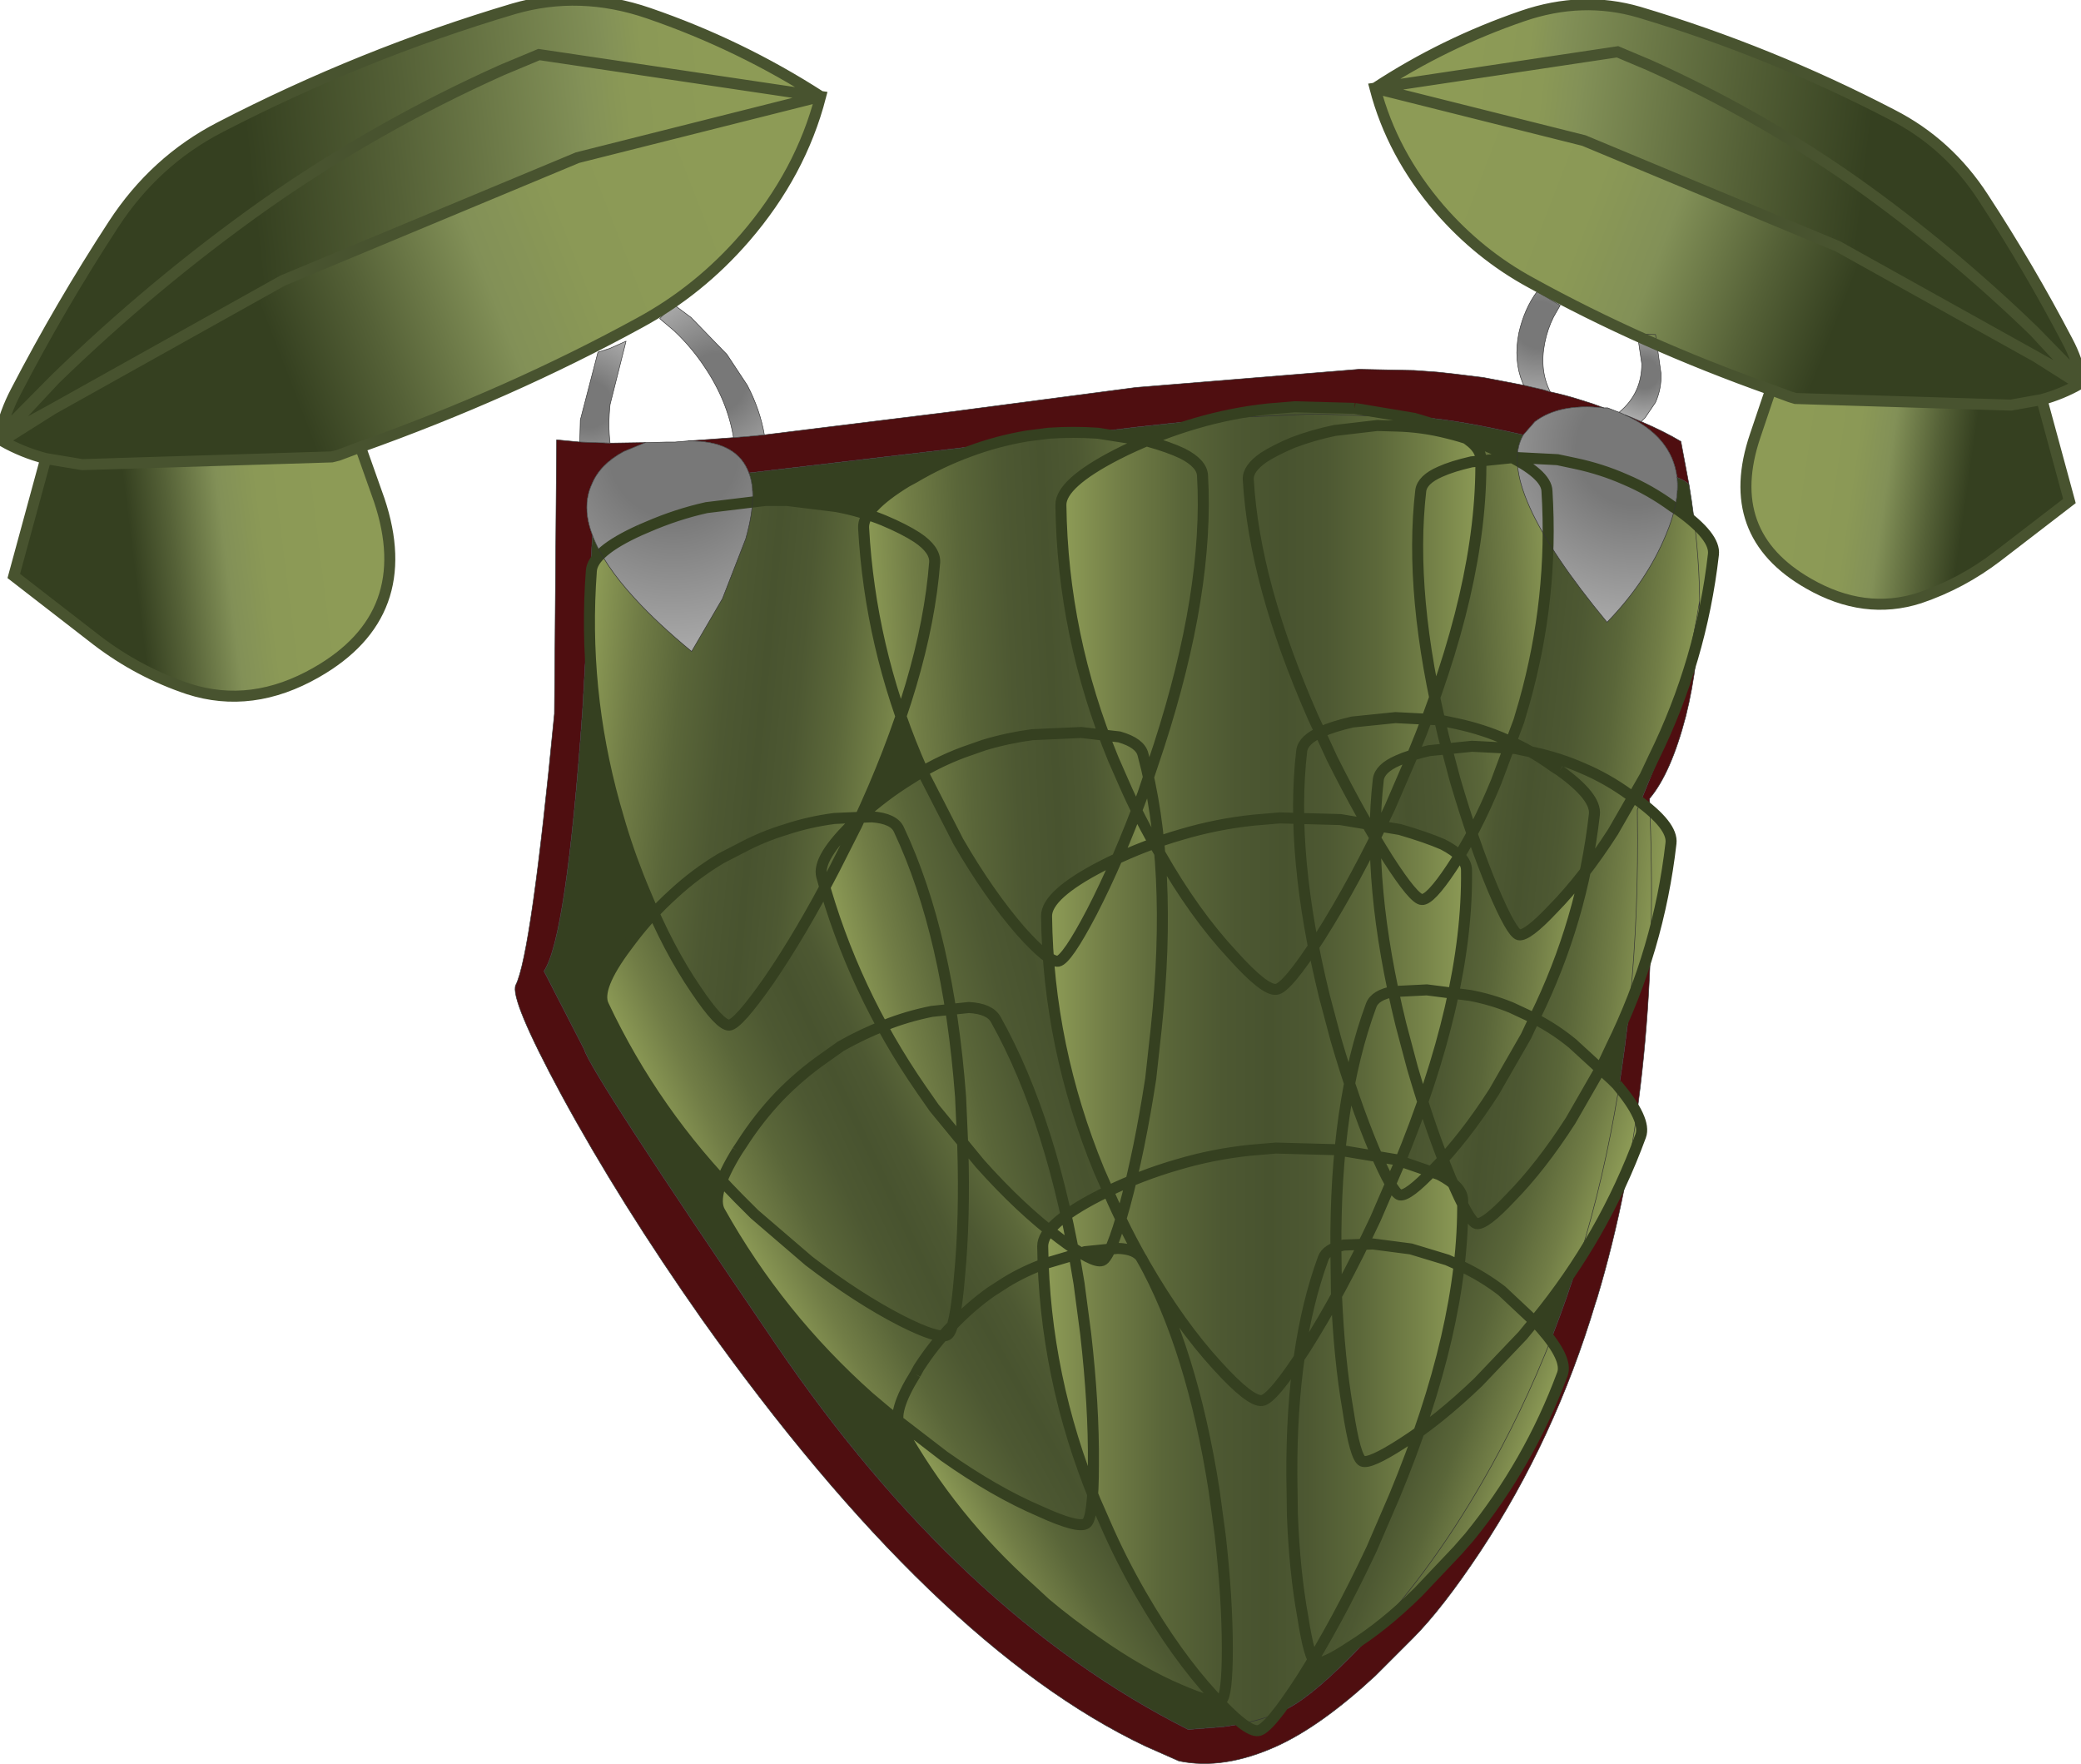 <svg xmlns="http://www.w3.org/2000/svg" viewBox="0 0 188.8 160.0" width="188.8" height="160"><defs><radialGradient gradientUnits="userSpaceOnUse" r="819.2" cx="0" cy="0" spreadMethod="pad" gradientTransform="matrix(.008 0 0 .008 139.65 29.5)" id="a"><stop offset=".322" stop-color="#787878"/><stop offset="1" stop-color="#aaa"/></radialGradient><radialGradient gradientUnits="userSpaceOnUse" r="819.2" cx="0" cy="0" spreadMethod="pad" gradientTransform="matrix(.005 0 0 .005 149.2 33.9)" id="b"><stop offset=".322" stop-color="#787878"/><stop offset="1" stop-color="#aaa"/></radialGradient><radialGradient gradientUnits="userSpaceOnUse" r="819.2" cx="0" cy="0" spreadMethod="pad" gradientTransform="matrix(.008 0 0 .008 53.4 36.7)" id="c"><stop offset=".322" stop-color="#787878"/><stop offset="1" stop-color="#aaa"/></radialGradient><radialGradient gradientUnits="userSpaceOnUse" r="819.2" cx="0" cy="0" spreadMethod="pad" gradientTransform="matrix(.01 0 0 .01 65 34.7)" id="d"><stop offset=".322" stop-color="#787878"/><stop offset="1" stop-color="#aaa"/></radialGradient><linearGradient gradientUnits="userSpaceOnUse" x1="-819.2" x2="819.2" gradientTransform="matrix(-.036 .014 -.014 -.036 39.25 28.8)" id="e"><stop offset=".024" stop-color="#8D9B56"/><stop offset=".271" stop-color="#8B9956"/><stop offset=".396" stop-color="#839157"/><stop offset=".408" stop-color="#829057"/><stop offset=".584" stop-color="#556137"/><stop offset=".725" stop-color="#354020"/></linearGradient><linearGradient gradientUnits="userSpaceOnUse" x1="-819.2" x2="819.2" gradientTransform="matrix(-.037 .004 -.004 -.037 37.05 20.9)" id="f"><stop offset=".024" stop-color="#8D9B56"/><stop offset=".153" stop-color="#8B9956"/><stop offset=".22" stop-color="#839157"/><stop offset=".224" stop-color="#829057"/><stop offset=".506" stop-color="#556137"/><stop offset=".725" stop-color="#354020"/></linearGradient><linearGradient gradientUnits="userSpaceOnUse" x1="-819.2" x2="819.2" gradientTransform="matrix(-.037 .004 -.004 -.037 36.7 17.95)" id="g"><stop offset=".024" stop-color="#8D9B56"/><stop offset=".125" stop-color="#8B9956"/><stop offset=".176" stop-color="#839157"/><stop offset=".18" stop-color="#829057"/><stop offset=".486" stop-color="#556137"/><stop offset=".725" stop-color="#354020"/></linearGradient><linearGradient gradientUnits="userSpaceOnUse" x1="-819.2" x2="819.2" gradientTransform="matrix(-.016 .002 -.002 -.016 17.95 49.8)" id="h"><stop offset=".024" stop-color="#8D9B56"/><stop offset=".271" stop-color="#8B9956"/><stop offset=".396" stop-color="#839157"/><stop offset=".408" stop-color="#829057"/><stop offset=".584" stop-color="#556137"/><stop offset=".725" stop-color="#354020"/></linearGradient><linearGradient gradientUnits="userSpaceOnUse" x1="-819.2" x2="819.2" gradientTransform="matrix(.031 .012 .012 -.031 155.05 25.2)" id="i"><stop offset=".024" stop-color="#8D9B56"/><stop offset=".271" stop-color="#8B9956"/><stop offset=".396" stop-color="#839157"/><stop offset=".408" stop-color="#829057"/><stop offset=".584" stop-color="#556137"/><stop offset=".725" stop-color="#354020"/></linearGradient><linearGradient gradientUnits="userSpaceOnUse" x1="-819.2" x2="819.2" gradientTransform="matrix(.032 .004 .004 -.032 156.95 18.45)" id="j"><stop offset=".024" stop-color="#8D9B56"/><stop offset=".153" stop-color="#8B9956"/><stop offset=".22" stop-color="#839157"/><stop offset=".224" stop-color="#829057"/><stop offset=".506" stop-color="#556137"/><stop offset=".725" stop-color="#354020"/></linearGradient><linearGradient gradientUnits="userSpaceOnUse" x1="-819.2" x2="819.2" gradientTransform="matrix(.032 .004 .004 -.032 157.25 15.9)" id="k"><stop offset=".024" stop-color="#8D9B56"/><stop offset=".125" stop-color="#8B9956"/><stop offset=".176" stop-color="#839157"/><stop offset=".18" stop-color="#829057"/><stop offset=".486" stop-color="#556137"/><stop offset=".725" stop-color="#354020"/></linearGradient><linearGradient gradientUnits="userSpaceOnUse" x1="-819.2" x2="819.2" gradientTransform="matrix(.014 .002 .002 -.014 173.4 43.3)" id="l"><stop offset=".024" stop-color="#8D9B56"/><stop offset=".271" stop-color="#8B9956"/><stop offset=".396" stop-color="#839157"/><stop offset=".408" stop-color="#829057"/><stop offset=".584" stop-color="#556137"/><stop offset=".725" stop-color="#354020"/></linearGradient><linearGradient gradientUnits="userSpaceOnUse" x1="-819.2" x2="819.2" gradientTransform="matrix(.013 -.009 -.009 -.016 100.4 135.7)" id="m"><stop offset="0" stop-color="#8D9B56"/><stop offset=".137" stop-color="#717D46"/><stop offset=".278" stop-color="#5A6639"/><stop offset=".412" stop-color="#4D5832"/><stop offset=".525" stop-color="#48532F"/><stop offset=".627" stop-color="#4D5832"/><stop offset=".753" stop-color="#5C683A"/><stop offset=".89" stop-color="#758248"/><stop offset="1" stop-color="#8D9B56"/></linearGradient><linearGradient gradientUnits="userSpaceOnUse" x1="-819.2" x2="819.2" gradientTransform="matrix(-.013 -.006 .006 -.016 125.95 132.8)" id="n"><stop offset="0" stop-color="#8D9B56"/><stop offset=".137" stop-color="#717D46"/><stop offset=".278" stop-color="#5A6639"/><stop offset=".412" stop-color="#4D5832"/><stop offset=".525" stop-color="#48532F"/><stop offset=".627" stop-color="#4D5832"/><stop offset=".753" stop-color="#5C683A"/><stop offset=".89" stop-color="#758248"/><stop offset="1" stop-color="#8D9B56"/></linearGradient><linearGradient gradientUnits="userSpaceOnUse" x1="-819.2" x2="819.2" gradientTransform="matrix(.015 -.011 -.01 -.018 86.7 117)" id="o"><stop offset="0" stop-color="#8D9B56"/><stop offset=".137" stop-color="#717D46"/><stop offset=".278" stop-color="#5A6639"/><stop offset=".412" stop-color="#4D5832"/><stop offset=".525" stop-color="#48532F"/><stop offset=".627" stop-color="#4D5832"/><stop offset=".753" stop-color="#5C683A"/><stop offset=".89" stop-color="#758248"/><stop offset="1" stop-color="#8D9B56"/></linearGradient><linearGradient gradientUnits="userSpaceOnUse" x1="-819.2" x2="819.2" gradientTransform="matrix(-.015 -.007 .006 -.018 131.05 112.3)" id="p"><stop offset="0" stop-color="#8D9B56"/><stop offset=".137" stop-color="#717D46"/><stop offset=".278" stop-color="#5A6639"/><stop offset=".412" stop-color="#4D5832"/><stop offset=".525" stop-color="#48532F"/><stop offset=".627" stop-color="#4D5832"/><stop offset=".753" stop-color="#5C683A"/><stop offset=".89" stop-color="#758248"/><stop offset="1" stop-color="#8D9B56"/></linearGradient><linearGradient gradientUnits="userSpaceOnUse" x1="-819.2" x2="819.2" gradientTransform="matrix(.016 -.01 -.009 -.019 75.75 99.45)" id="q"><stop offset="0" stop-color="#8D9B56"/><stop offset=".137" stop-color="#717D46"/><stop offset=".278" stop-color="#5A6639"/><stop offset=".412" stop-color="#4D5832"/><stop offset=".525" stop-color="#48532F"/><stop offset=".627" stop-color="#4D5832"/><stop offset=".753" stop-color="#5C683A"/><stop offset=".89" stop-color="#758248"/><stop offset="1" stop-color="#8D9B56"/></linearGradient><linearGradient gradientUnits="userSpaceOnUse" x1="-819.2" x2="819.2" gradientTransform="matrix(.018 -.007 -.005 -.02 93.8 91.25)" id="r"><stop offset="0" stop-color="#8D9B56"/><stop offset=".137" stop-color="#717D46"/><stop offset=".278" stop-color="#5A6639"/><stop offset=".412" stop-color="#4D5832"/><stop offset=".525" stop-color="#48532F"/><stop offset=".627" stop-color="#4D5832"/><stop offset=".753" stop-color="#5C683A"/><stop offset=".89" stop-color="#758248"/><stop offset="1" stop-color="#8D9B56"/></linearGradient><linearGradient gradientUnits="userSpaceOnUse" x1="-819.2" x2="819.2" gradientTransform="matrix(-.016 -.004 .002 -.019 136.45 89.6)" id="s"><stop offset="0" stop-color="#8D9B56"/><stop offset=".137" stop-color="#717D46"/><stop offset=".278" stop-color="#5A6639"/><stop offset=".412" stop-color="#4D5832"/><stop offset=".525" stop-color="#48532F"/><stop offset=".627" stop-color="#4D5832"/><stop offset=".753" stop-color="#5C683A"/><stop offset=".89" stop-color="#758248"/><stop offset="1" stop-color="#8D9B56"/></linearGradient><linearGradient gradientUnits="userSpaceOnUse" x1="-819.2" x2="819.2" gradientTransform="matrix(-.016 -.004 .002 -.019 129.5 87)" id="t"><stop offset="0" stop-color="#8D9B56"/><stop offset=".137" stop-color="#717D46"/><stop offset=".278" stop-color="#5A6639"/><stop offset=".412" stop-color="#4D5832"/><stop offset=".525" stop-color="#48532F"/><stop offset=".627" stop-color="#4D5832"/><stop offset=".753" stop-color="#5C683A"/><stop offset=".89" stop-color="#758248"/><stop offset="1" stop-color="#8D9B56"/></linearGradient><linearGradient gradientUnits="userSpaceOnUse" x1="-819.2" x2="819.2" gradientTransform="matrix(.023 -.003 0 -.023 113.85 130.6)" id="u"><stop offset="0" stop-color="#8D9B56"/><stop offset=".137" stop-color="#717D46"/><stop offset=".278" stop-color="#5A6639"/><stop offset=".412" stop-color="#4D5832"/><stop offset=".525" stop-color="#48532F"/><stop offset=".627" stop-color="#4D5832"/><stop offset=".753" stop-color="#5C683A"/><stop offset=".89" stop-color="#758248"/><stop offset="1" stop-color="#8D9B56"/></linearGradient><linearGradient gradientUnits="userSpaceOnUse" x1="-819.2" x2="819.2" gradientTransform="matrix(.019 0 .002 -.021 67.9 69.15)" id="v"><stop offset="0" stop-color="#8D9B56"/><stop offset=".137" stop-color="#717D46"/><stop offset=".278" stop-color="#5A6639"/><stop offset=".412" stop-color="#4D5832"/><stop offset=".525" stop-color="#48532F"/><stop offset=".627" stop-color="#4D5832"/><stop offset=".753" stop-color="#5C683A"/><stop offset=".89" stop-color="#758248"/><stop offset="1" stop-color="#8D9B56"/></linearGradient><linearGradient gradientUnits="userSpaceOnUse" x1="-819.2" x2="819.2" gradientTransform="matrix(.019 -.003 -.001 -.021 94.7 63.35)" id="w"><stop offset="0" stop-color="#8D9B56"/><stop offset=".137" stop-color="#717D46"/><stop offset=".278" stop-color="#5A6639"/><stop offset=".412" stop-color="#4D5832"/><stop offset=".525" stop-color="#48532F"/><stop offset=".627" stop-color="#4D5832"/><stop offset=".753" stop-color="#5C683A"/><stop offset=".89" stop-color="#758248"/><stop offset="1" stop-color="#8D9B56"/></linearGradient><linearGradient gradientUnits="userSpaceOnUse" x1="-819.2" x2="819.2" gradientTransform="matrix(-.016 -.004 .002 -.019 140.3 63.4)" id="x"><stop offset="0" stop-color="#8D9B56"/><stop offset=".137" stop-color="#717D46"/><stop offset=".278" stop-color="#5A6639"/><stop offset=".412" stop-color="#4D5832"/><stop offset=".525" stop-color="#48532F"/><stop offset=".627" stop-color="#4D5832"/><stop offset=".753" stop-color="#5C683A"/><stop offset=".89" stop-color="#758248"/><stop offset="1" stop-color="#8D9B56"/></linearGradient><linearGradient gradientUnits="userSpaceOnUse" x1="-819.2" x2="819.2" gradientTransform="matrix(-.017 -.001 -.001 -.019 127.75 60.1)" id="y"><stop offset="0" stop-color="#8D9B56"/><stop offset=".137" stop-color="#717D46"/><stop offset=".278" stop-color="#5A6639"/><stop offset=".412" stop-color="#4D5832"/><stop offset=".525" stop-color="#48532F"/><stop offset=".627" stop-color="#4D5832"/><stop offset=".753" stop-color="#5C683A"/><stop offset=".89" stop-color="#758248"/><stop offset="1" stop-color="#8D9B56"/></linearGradient><linearGradient gradientUnits="userSpaceOnUse" x1="-819.2" x2="819.2" gradientTransform="matrix(.023 -.003 0 -.023 114.2 100.65)" id="z"><stop offset="0" stop-color="#8D9B56"/><stop offset=".137" stop-color="#717D46"/><stop offset=".278" stop-color="#5A6639"/><stop offset=".412" stop-color="#4D5832"/><stop offset=".525" stop-color="#48532F"/><stop offset=".627" stop-color="#4D5832"/><stop offset=".753" stop-color="#5C683A"/><stop offset=".89" stop-color="#758248"/><stop offset="1" stop-color="#8D9B56"/></linearGradient><linearGradient gradientUnits="userSpaceOnUse" x1="-819.2" x2="819.2" gradientTransform="matrix(.023 -.003 0 -.023 115.5 63.35)" id="A"><stop offset="0" stop-color="#8D9B56"/><stop offset=".137" stop-color="#717D46"/><stop offset=".278" stop-color="#5A6639"/><stop offset=".412" stop-color="#4D5832"/><stop offset=".525" stop-color="#48532F"/><stop offset=".627" stop-color="#4D5832"/><stop offset=".753" stop-color="#5C683A"/><stop offset=".89" stop-color="#758248"/><stop offset="1" stop-color="#8D9B56"/></linearGradient><radialGradient gradientUnits="userSpaceOnUse" r="819.2" cx="0" cy="0" spreadMethod="pad" gradientTransform="matrix(.022 0 0 .022 61.1 41.1)" id="B"><stop offset=".322" stop-color="#787878"/><stop offset="1" stop-color="#aaa"/></radialGradient><radialGradient gradientUnits="userSpaceOnUse" r="819.2" cx="0" cy="0" spreadMethod="pad" gradientTransform="matrix(.02 0 0 .02 148.3 40.55)" id="C"><stop offset=".322" stop-color="#787878"/><stop offset="1" stop-color="#aaa"/></radialGradient></defs><path fill="#354020" d="M138.2 39.45q-2.65 4.6 7.6 17 3.6-3.7 5.35-7.95 1.25-2.95 1-5.2 1.05.45 1.1.75.9 5.45.95 10.25v.2q-1 6.5-3.4 13.4l-2.25 5.55v.45q.55 35.3-14.1 60.6-4.9 8.5-10.95 14.8-4.15 4.35-6.6 5.65-2.25 1.2-5.9 1.7l-3.2.25q-20.75-10.45-37.45-35Q53.6 97.3 53 95.2l-3.65-7.1q2.05-3.05 3.5-23.7l.9-15.85q.95 2.6 3.85 5.75 2.05 2.25 5.15 4.8l2.8-4.8 2.1-5.4.15-.55q.9-3.45.15-5.45l34.3-4.05.8-.1 3.2-.35 5.05-.5 8-.35 10 .35q2.95.2 8.9 1.55"/><path fill="#4F0E10" d="M138.2 39.45q-5.95-1.35-8.9-1.55l-10-.35-8 .35-5.05.5-3.2.35-.8.1-34.3 4.05-.15-.35q-1.2-2.6-5.35-2.55l4.1-.3 1.25-.1 1.55-.15 16.6-2.05 17.1-2.25 20.25-1.65 4.85.1h.1l2.1.15 1.4.15 2.85.35 3.65.7 1.75.4.65.2q1.4.3 2.8.75l1.1.35.95.35q-4-.45-6.25 1.25l-1.05 1.2m13.95 3.85q-.45-3.7-4.7-5.65l.65.25.8.35q2.1.9 3.6 1.8l.75 4q-.05-.3-1.1-.75m2.05 11.2q-.05 5.65-1.25 10.45-1.35 5.2-3.3 7.5l.05 1.45q.95 24.7-4.8 43.85l-.15.45q-3.7 12.35-10.45 22.55-3.45 5.2-6.15 7.9L124.8 152q-4.9 4.55-8.95 6.4-4.85 2.2-8.9 1.35l-3.05-1.35q-19.15-9.1-40.2-38.7-7.45-10.6-12.75-20.35-4.75-8.8-4.15-10 1.4-2.8 3.5-24.6l.2-24.85 2.1.2 2.75.1 3.2-.05-1.95.8q-2.15 1.15-2.9 2.95-.95 2.05.05 4.65l-.9 15.85q-1.45 20.65-3.5 23.7L53 95.2q.6 2.1 17.35 26.7 16.7 24.55 37.45 35l3.2-.25q3.65-.5 5.9-1.7 2.45-1.3 6.6-5.65 6.05-6.3 10.95-14.8 14.65-25.3 14.1-60.6v-.45l2.25-5.55q2.4-6.9 3.4-13.4"/><path fill="url(#a)" d="M138.25 34.95l-.1-.2q-.85-2.05-.35-4.55.5-2.2 1.65-3.75l2.1 1.25-.6 1.05q-.55 1.1-.8 2.35-.5 2.5.5 4.45l-.65-.2-1.75-.4"/><path fill="url(#b)" d="M147.45 37.65l-.55-.25q2.05-1.7 2.05-4.4l-.4-2.7 1.65.05.5 3.55q.05 1.35-.5 2.6l-.95 1.4-.35.35-.8-.35-.65-.25"/><path fill="url(#c)" d="M52.6 40.1l.05-2 1.6-6.15.15-.05.95-.3.1-.05 1.35-.6-1.45 5.75q-.2 1.85 0 3.5l-2.75-.1"/><path fill="url(#d)" d="M66.55 39.7q-.55-3.35-2.65-6.45-1.2-1.8-2.75-3.25l-1.3-1.1 1.2-1.2.1-.05 1.55 1.15 3.25 3.35 1.85 2.8q1.15 2.2 1.55 4.5l-1.55.15-1.25.1"/><path fill="url(#e)" d="M4.8 37.1l20.85-11.65L52.4 14.3l22.05-5.55q-1.8 6.95-6.85 12.8-4.15 4.8-9.6 7.75-11.7 6.4-25.3 11.25l-2 .75-.6.15-22.65.7-3.3-.55Q2.05 41.05.2 40l4.6-2.9"/><path fill="url(#f)" d="M4.8 37.1L.05 39.7 5 34.4q8.9-8.65 18.9-15.75 10.15-7.15 21.65-12.3l3.35-1.4 25.55 3.8L52.4 14.3 25.65 25.45 4.8 37.1"/><path fill="url(#g)" d="M74.45 8.75L48.9 4.95l-3.35 1.4q-11.5 5.15-21.65 12.3-10 7.1-18.9 15.75l-5 5.05q.45-2.05 1.45-3.95 4.05-7.8 8.85-15.15 3.75-5.75 9.65-8.8Q32.8 4.9 46.6.8q6-1.75 12.25.4 8.3 2.85 15.6 7.55"/><path fill="url(#h)" d="M4.15 41.6l3.3.55 22.65-.7.6-.15 2-.75 1.7 4.8q3.5 10.4-5.7 15.65-5.85 3.35-11.6 1.5-4.5-1.5-8.3-4.4l-7.55-5.85 2.9-10.65"/><path fill="url(#i)" d="M124.75 8q1.55 5.95 5.85 10.95 3.6 4.15 8.3 6.7 10.05 5.55 21.75 9.7l1.75.65.5.15 19.55.6 2.8-.5q1.8-.5 3.4-1.4l-3.95-2.5-17.95-10-23.05-9.6L124.75 8"/><path fill="url(#j)" d="M124.75 8l18.95 4.75 23.05 9.6 17.95 10 4.1 2.3-4.25-4.6q-7.7-7.45-16.3-13.55-8.75-6.15-18.65-10.6l-2.85-1.2-22 3.3"/><path fill="url(#k)" d="M124.75 8l22-3.3 2.85 1.2q9.9 4.45 18.65 10.6 8.6 6.1 16.3 13.55l4.25 4.35q-.35-1.8-1.2-3.4-3.5-6.7-7.65-13.05-3.2-4.95-8.3-7.55-11.05-5.75-22.95-9.3-5.15-1.5-10.55.35Q131 3.9 124.75 8"/><path fill="url(#l)" d="M160.65 35.35l-1.4 4.15q-3.05 8.95 4.85 13.45 5.05 2.9 10.05 1.3 3.85-1.3 7.1-3.8l6.5-5-2.5-9.2-2.8.5-19.55-.6-.5-.15-1.75-.65"/><path fill="url(#m)" d="M83.05 124.65l.3-.55q1.35-2.1 3-3.8 1.65-1.75 3.55-3.1l1.4-.9q1.65-1 3.45-1.65l3.7-1.1 2.95-.3q1.7.05 2.2.95 4.55 8.15 6.55 21l.55 4.05q.65 5.7.65 10.35 0 4.25-.55 4.65-.65.4-3.75-.95-3.55-1.5-7.6-4.35-2.4-1.65-4.6-3.5l-1.35-1.25q-7.2-6.4-11.85-14.75-.75-1.35 1.4-4.8"/><path fill="url(#n)" d="M139.85 120.55l-.4-.45-3.2-3q-1.7-1.3-3.6-2.2l-1.35-.6-3.3-1-3.45-.45-2.65.1q-1.55.35-1.85 1.2-2.9 7.9-2.85 19.65l.05 3.6q.2 5.2.95 9.3.6 3.85 1.15 4.1.6.3 3.15-1.4 3-1.85 6.15-4.95l3.6-3.8 1.05-1.2q5.45-6.7 8.45-14.8.5-1.35-1.9-4.1"/><path fill="url(#o)" d="M66.9 104.4l.4-.6q1.5-2.35 3.4-4.35 1.9-1.95 4.05-3.45l1.55-1.1q1.95-1.1 4-1.9 2-.8 4.25-1.25l3.35-.35q1.9.1 2.45 1.1 5.2 9.3 7.55 23.95l.6 4.55q.75 6.55.7 11.85 0 4.9-.65 5.35-.7.5-4.2-1.1-4.1-1.75-8.7-5l-5.2-4-1.6-1.35q-8.2-7.3-13.55-16.85-.85-1.55 1.6-5.5"/><path fill="url(#p)" d="M146.7 98.4l-.45-.45-3.6-3.3q-1.9-1.55-4.05-2.55l-1.5-.7q-1.85-.75-3.75-1.1l-3.9-.5-3 .15q-1.7.3-2.05 1.25-3.3 8.9-3.2 22.15l.05 4.1q.25 5.9 1.05 10.5.65 4.3 1.3 4.6.65.3 3.6-1.6 3.3-2.1 6.9-5.55l4.05-4.25 1.15-1.4q6.2-7.55 9.55-16.7.55-1.45-2.15-4.65"/><path fill="url(#q)" d="M56.85 85.85l.45-.6Q59 83 61.1 81.1q2-1.85 4.35-3.25l1.75-.9q1.95-1.05 4.1-1.7 2.1-.7 4.4-1l3.4-.15q2 .15 2.45 1.15 4.5 9.55 5.6 24.25l.2 4.55q.2 6.55-.3 11.75-.4 4.9-1.1 5.3-.75.45-4.2-1.3-3.9-2-8.35-5.4l-4.95-4.25L67 108.7q-7.65-7.75-12.25-17.5-.75-1.55 2.1-5.35"/><path fill="url(#r)" d="M77.55 74.55l.5-.45q2.15-1.95 4.5-3.4 2.3-1.5 4.85-2.45l1.85-.65q2.15-.65 4.4-.95l4.45-.2 3.45.4q1.9.55 2.15 1.6 2.75 10.15 1.2 24.85l-.5 4.55q-1 6.5-2.35 11.5-1.3 4.7-2.05 5-.8.3-3.85-2-3.55-2.65-7.25-6.8l-4.15-5.05-1.15-1.65q-6.2-8.95-9.05-19.35-.45-1.65 3-4.95"/><path fill="url(#s)" d="M148.45 72.5l-.55-.35q-2.05-1.5-4.3-2.45-2.15-.95-4.5-1.45l-1.65-.35-3.9-.2-3.9.4q-1.75.4-2.85.9-1.6.7-1.75 1.7-1.1 9.4 2.05 22.25l1.05 3.95q1.65 5.65 3.45 9.95 1.7 4 2.35 4.15.75.15 3.1-2.35 2.75-2.8 5.45-7l2.9-5.05.8-1.7q4.3-8.75 5.4-18.4.2-1.6-3.15-4"/><path fill="url(#t)" d="M141.5 69.9l-.55-.35q-2.05-1.5-4.3-2.45-2.15-.95-4.5-1.45l-1.65-.35-3.9-.2-3.9.4q-1.75.4-2.85.9-1.6.7-1.75 1.7-1.1 9.4 2.05 22.25l1.05 3.95q1.65 5.65 3.45 9.95 1.7 4 2.35 4.15.75.15 3.1-2.35 2.75-2.8 5.45-7l2.9-5.05.8-1.7q4.3-8.75 5.4-18.4.2-1.6-3.15-4"/><path fill="url(#u)" d="M99.65 108.5l.8-.4q3.1-1.5 6.4-2.45 3.2-.95 6.55-1.3l2.35-.2 5.5.15 5.4.9 3.9 1.35q2.15 1.1 2.15 2.35.15 11.55-6.2 26.85l-2.05 4.75q-3.15 6.7-6.35 11.75-3 4.65-3.95 4.75-1.05.15-4.05-3.15-3.4-3.7-6.55-9.15-1.85-3.2-3.3-6.55l-.9-2.05q-4.6-11.2-4.75-23.05 0-1.95 5.05-4.55"/><path fill="url(#v)" d="M58.05 48.1l.7-.3q2.65-1.15 5.35-1.75l5.35-.65h1.95l4.45.55q2.2.4 4.3 1.25 1.9.8 3.05 1.55 1.65 1.1 1.6 2.25-.8 10.45-7.05 23.8l-2.05 4.05q-3 5.8-5.95 10.1-2.8 4-3.6 4.05-.85 0-3-3.2-2.5-3.65-4.6-8.75-1.3-3.05-2.25-6.2l-.55-1.9q-2.9-10.45-2.1-21.15.1-1.75 4.4-3.7"/><path fill="url(#w)" d="M82.25 43.7l.65-.35q2.45-1.45 5.05-2.4 2.55-.95 5.25-1.4l1.95-.25q2.25-.15 4.45 0l4.45.7q2 .55 3.25 1.15 1.75.9 1.8 2 .6 10.45-3.95 24.5L103.7 72q-2.25 6.1-4.65 10.75-2.25 4.3-3.05 4.45-.85.1-3.4-2.75-2.9-3.35-5.65-8.1l-3-5.85-.8-1.85q-4.2-10-4.8-20.75-.1-1.75 3.9-4.2"/><path fill="url(#x)" d="M152.3 46.3l-.55-.35q-2.05-1.5-4.3-2.45-2.15-.95-4.5-1.45l-1.65-.35-3.9-.2-3.9.4q-1.75.4-2.85.9-1.6.7-1.75 1.7-1.1 9.4 2.05 22.25L132 70.7q1.65 5.65 3.45 9.95 1.7 4 2.35 4.15.75.15 3.1-2.35 2.75-2.8 5.45-7l2.9-5.05.8-1.7q4.3-8.75 5.4-18.4.2-1.6-3.15-4"/><path fill="url(#y)" d="M136.55 41.2l-.6-.25q-2.3-1.1-4.6-1.65-2.35-.6-4.7-.65l-1.7-.05-3.85.45q-1.95.4-3.8 1.1-1.65.7-2.65 1.35-1.45 1-1.4 2 .55 9.45 5.85 21.5l1.75 3.8q2.6 5.2 5.1 9.15 2.35 3.65 3.05 3.65.75.05 2.65-2.8 2.2-3.25 4.1-7.9l2.05-5.5.5-1.7q2.65-9.45 2.05-19.15-.05-1.55-3.8-3.35"/><path fill="url(#z)" d="M100 78.55l.8-.4q3.1-1.5 6.4-2.45 3.2-.95 6.55-1.3l2.35-.2 5.5.15 5.4.9q2.4.7 3.9 1.35 2.15 1.1 2.15 2.35.15 11.55-6.2 26.85l-2.05 4.75q-3.15 6.7-6.35 11.75-3 4.65-3.95 4.75-1.05.15-4.05-3.15-3.4-3.7-6.55-9.15-1.85-3.2-3.3-6.55l-.9-2.05q-4.6-11.2-4.75-23.05 0-1.95 5.05-4.55"/><path fill="url(#A)" d="M122.9 37.05l5.4.9q2.45.7 3.9 1.35 2.15 1.1 2.15 2.35.15 11.55-6.2 26.85l-2.05 4.75q-3.15 6.7-6.35 11.75-3 4.65-3.95 4.75-1.05.15-4-3.15-3.45-3.7-6.55-9.15-1.9-3.2-3.35-6.55l-.9-2.05q-4.6-11.2-4.75-23.05 0-1.95 5.05-4.55l.8-.4q3.15-1.5 6.4-2.45 3.25-.95 6.55-1.3l2.4-.2 5.45.15"/><path fill="url(#B)" d="M67.8 42.55l.15.35q.75 2-.15 5.45l-.15.55-2.1 5.4-2.8 4.8q-3.1-2.55-5.15-4.8-2.9-3.15-3.85-5.75-1-2.6-.05-4.65.75-1.8 2.9-2.95l1.95-.8h.3l1.65-.05h.75l1.2-.1q4.15-.05 5.35 2.55"/><path fill="url(#C)" d="M145.5 37h.35l.9.35.15.05.55.25q4.25 1.95 4.7 5.65.25 2.25-1 5.2-1.75 4.25-5.35 7.95-10.25-12.4-7.6-17l1.05-1.2q2.25-1.7 6.25-1.25"/><path fill="none" stroke="#333" stroke-width=".05" stroke-linecap="round" stroke-linejoin="round" d="M138.25 34.95l-.1-.2q-.85-2.05-.35-4.55.5-2.2 1.65-3.75l2.1 1.25-.6 1.05q-.55 1.1-.8 2.35-.5 2.5.5 4.45 1.4.3 2.8.75l1.1.35.95.35m1.4.4q2.05-1.7 2.05-4.4l-.4-2.7 1.65.05.5 3.55q.05 1.35-.5 2.6l-.95 1.4-.35.35q2.1.9 3.6 1.8l.75 4q.9 5.45.95 10.25v.2q-.05 5.65-1.25 10.45-1.35 5.2-3.3 7.5l.05 1.45q.95 24.7-4.8 43.85l-.15.45q-3.7 12.35-10.45 22.55-3.45 5.2-6.15 7.9L124.8 152q-4.9 4.55-8.95 6.4-4.85 2.2-8.9 1.35l-3.05-1.35q-19.15-9.1-40.2-38.7-7.45-10.6-12.75-20.35-4.75-8.8-4.15-10 1.4-2.8 3.5-24.6l.2-24.85 2.1.2.05-2 1.6-6.15.15-.05.95-.3.1-.05 1.35-.6-1.45 5.75q-.2 1.85 0 3.5l3.2-.05m3.9-.15l4.1-.3q-.55-3.35-2.65-6.45-1.2-1.8-2.75-3.25l-1.3-1.1 1.2-1.2.1-.05 1.55 1.15 3.25 3.35 1.85 2.8q1.15 2.2 1.55 4.5l16.6-2.05 17.1-2.25 20.25-1.65 4.85.1h.1l2.1.15 1.4.15 2.85.35 3.65.7 1.75.4.65.2m-72.7 7.35l34.3-4.05.8-.1 3.2-.35 5.05-.5 8-.35 10 .35q2.95.2 8.9 1.55m10.7-1.2l-.8-.35-.65-.25m4.7 5.65q1.05.45 1.1.75m-99.5 4.5l-.9 15.85q-1.45 20.65-3.5 23.7L53 95.2q.6 2.1 17.35 26.7 16.7 24.55 37.45 35l3.2-.25q3.65-.5 5.9-1.7 2.45-1.3 6.6-5.65 6.05-6.3 10.95-14.8 14.65-25.3 14.1-60.6v-.45l2.25-5.55q2.4-6.9 3.4-13.4M55.35 40.2l-2.75-.1m16.75-.65l-1.55.15-1.25.1"/><path fill="none" stroke="#48532F" stroke-linecap="round" d="M74.45 8.75L52.4 14.3 25.65 25.45 4.8 37.1.2 40q1.85 1.05 3.95 1.6l3.3.55 22.65-.7.6-.15 2-.75Q46.3 35.7 58 29.3q5.45-2.95 9.6-7.75 5.05-5.85 6.85-12.8L48.9 4.95l-3.35 1.4q-11.5 5.15-21.65 12.3-10 7.1-18.9 15.75L.05 39.7l4.75-2.6M74.45 8.75q-7.3-4.7-15.6-7.55Q52.6-.95 46.6.8 32.8 4.9 19.95 11.55q-5.9 3.05-9.65 8.8Q5.5 27.7 1.45 35.5q-1 1.9-1.45 3.95l5-5.05m-.85 7.2l-2.9 10.65L8.8 58.1q3.8 2.9 8.3 4.4 5.75 1.85 11.6-1.5 9.2-5.25 5.7-15.65l-1.7-4.8M124.75 8q6.25-4.1 13.4-6.55 5.4-1.85 10.55-.35 11.9 3.55 22.95 9.3 5.1 2.6 8.3 7.55Q184.1 24.3 187.6 31q.85 1.6 1.2 3.4l-4.25-4.35q-7.7-7.45-16.3-13.55-8.75-6.15-18.65-10.6l-2.85-1.2-22 3.3q1.55 5.95 5.85 10.95 3.6 4.15 8.3 6.7 10.05 5.55 21.75 9.7l-1.4 4.15q-3.05 8.95 4.85 13.45 5.05 2.9 10.05 1.3 3.85-1.3 7.1-3.8l6.5-5-2.5-9.2q1.8-.5 3.4-1.4l-3.95-2.5 4.1 2.3-4.25-4.6M124.75 8l18.95 4.75 23.05 9.6 17.95 10m.55 3.9l-2.8.5-19.55-.6-.5-.15-1.75-.65"/><path fill="none" stroke="#354020" d="M83.05 124.65q-2.15 3.45-1.4 4.8 4.65 8.35 11.85 14.75l1.35 1.25q2.2 1.85 4.6 3.5 4.05 2.85 7.6 4.35 3.1 1.35 3.75.95.55-.4.55-4.65 0-4.65-.65-10.35l-.55-4.05q-2-12.85-6.55-21-.5-.9-2.2-.95l-2.95.3-3.7 1.1q-1.8.65-3.45 1.65l-1.4.9q-1.9 1.35-3.55 3.1-1.65 1.7-3 3.8l-.3.55M139.85 120.55q2.4 2.75 1.9 4.1-3 8.1-8.45 14.8l-1.05 1.2-3.6 3.8q-3.15 3.1-6.15 4.95-2.55 1.7-3.15 1.4-.55-.25-1.15-4.1-.75-4.1-.95-9.3l-.05-3.6q-.05-11.75 2.85-19.65.3-.85 1.85-1.2l2.65-.1 3.45.45 3.3 1 1.35.6q1.9.9 3.6 2.2l3.2 3 .4.45M66.9 104.4q-2.45 3.95-1.6 5.5 5.35 9.55 13.55 16.85l1.6 1.35 5.2 4q4.6 3.25 8.7 5 3.5 1.6 4.2 1.1.65-.45.65-5.35.05-5.3-.7-11.85l-.6-4.55q-2.35-14.65-7.55-23.95-.55-1-2.45-1.1l-3.35.35Q82.3 92.2 80.3 93q-2.05.8-4 1.9L74.75 96q-2.15 1.5-4.05 3.45-1.9 2-3.4 4.35l-.4.6M146.7 98.4q2.7 3.2 2.15 4.65-3.35 9.15-9.55 16.7l-1.15 1.4-4.05 4.25q-3.6 3.45-6.9 5.55-2.95 1.9-3.6 1.6-.65-.3-1.3-4.6-.8-4.6-1.05-10.5l-.05-4.1q-.1-13.25 3.2-22.15.35-.95 2.05-1.25l3-.15 3.9.5q1.9.35 3.75 1.1l1.5.7q2.15 1 4.05 2.55l3.6 3.3.45.45M56.85 85.85q-2.85 3.8-2.1 5.35 4.6 9.75 12.25 17.5l1.45 1.45 4.95 4.25q4.45 3.4 8.35 5.4 3.45 1.75 4.2 1.3.7-.4 1.1-5.3.5-5.2.3-11.75l-.2-4.55q-1.1-14.7-5.6-24.25-.45-1-2.45-1.15l-3.4.15q-2.3.3-4.4 1-2.15.65-4.1 1.7l-1.75.9q-2.35 1.4-4.35 3.25-2.1 1.9-3.8 4.15l-.45.6M77.55 74.55q-3.45 3.3-3 4.95 2.85 10.4 9.05 19.35l1.15 1.65 4.15 5.05q3.7 4.15 7.25 6.8 3.05 2.3 3.85 2 .75-.3 2.05-5 1.35-5 2.35-11.5l.5-4.55q1.55-14.7-1.2-24.85-.25-1.05-2.15-1.6l-3.45-.4-4.45.2q-2.25.3-4.4.95l-1.85.65q-2.55.95-4.85 2.45-2.35 1.45-4.5 3.4l-.5.45M148.45 72.5q3.35 2.4 3.15 4-1.1 9.65-5.4 18.4l-.8 1.7-2.9 5.05q-2.7 4.2-5.45 7-2.35 2.5-3.1 2.35-.65-.15-2.35-4.15-1.8-4.3-3.45-9.95l-1.05-3.95q-3.15-12.85-2.05-22.25.15-1 1.75-1.7 1.1-.5 2.85-.9l3.9-.4 3.9.2 1.65.35q2.35.5 4.5 1.45 2.25.95 4.3 2.45l.55.35M141.5 69.9q3.35 2.4 3.15 4-1.1 9.65-5.4 18.4l-.8 1.7-2.9 5.05q-2.7 4.2-5.45 7-2.35 2.5-3.1 2.35-.65-.15-2.35-4.15-1.8-4.3-3.45-9.95l-1.05-3.95Q117 77.5 118.1 68.1q.15-1 1.75-1.7 1.1-.5 2.85-.9l3.9-.4 3.9.2 1.65.35q2.35.5 4.5 1.45 2.25.95 4.3 2.45l.55.35M99.65 108.5q-5.05 2.6-5.05 4.55.15 11.85 4.75 23.05l.9 2.05q1.45 3.35 3.3 6.55 3.15 5.45 6.55 9.15 3 3.3 4.05 3.15.95-.1 3.95-4.75 3.2-5.05 6.35-11.75l2.05-4.75q6.35-15.3 6.2-26.85 0-1.25-2.15-2.35l-3.9-1.35-5.4-.9-5.5-.15-2.35.2q-3.35.35-6.55 1.3-3.3.95-6.4 2.45l-.8.4M58.05 48.1q-4.3 1.95-4.4 3.7-.8 10.7 2.1 21.15l.55 1.9q.95 3.15 2.25 6.2 2.1 5.1 4.6 8.75 2.15 3.2 3 3.2.8-.05 3.6-4.05 2.95-4.3 5.95-10.1l2.05-4.05Q84 61.45 84.8 51q.05-1.15-1.6-2.25-1.15-.75-3.05-1.55-2.1-.85-4.3-1.25l-4.45-.55h-1.95l-5.35.65q-2.7.6-5.35 1.75l-.7.3M82.25 43.7q-4 2.45-3.9 4.2.6 10.75 4.8 20.75l.8 1.85 3 5.85q2.75 4.75 5.65 8.1 2.55 2.85 3.4 2.75.8-.15 3.05-4.45 2.4-4.65 4.65-10.75l1.45-4.35q4.55-14.05 3.95-24.5-.05-1.1-1.8-2-1.25-.6-3.25-1.15l-4.45-.7q-2.2-.15-4.45 0l-1.95.25q-2.7.45-5.25 1.4-2.6.95-5.05 2.4l-.65.35M152.3 46.3q3.35 2.4 3.15 4-1.1 9.65-5.4 18.4l-.8 1.7-2.9 5.05q-2.7 4.2-5.45 7-2.35 2.5-3.1 2.35-.65-.15-2.35-4.15-1.8-4.3-3.45-9.95l-1.05-3.95Q127.8 53.9 128.9 44.5q.15-1 1.75-1.7 1.1-.5 2.85-.9l3.9-.4 3.9.2 1.65.35q2.35.5 4.5 1.45 2.25.95 4.3 2.45l.55.35M136.55 41.2q3.75 1.8 3.8 3.35.6 9.7-2.05 19.15l-.5 1.7-2.05 5.5q-1.9 4.65-4.1 7.9-1.9 2.85-2.65 2.8-.7 0-3.05-3.65-2.5-3.95-5.1-9.15L119.1 65q-5.3-12.05-5.85-21.5-.05-1 1.4-2 1-.65 2.65-1.35 1.85-.7 3.8-1.1l3.85-.45 1.7.05q2.35.05 4.7.65 2.3.55 4.6 1.65l.6.25M100 78.55q-5.05 2.6-5.05 4.55.15 11.85 4.75 23.05l.9 2.05q1.45 3.35 3.3 6.55 3.15 5.45 6.55 9.15 3 3.3 4.05 3.15.95-.1 3.95-4.75 3.2-5.05 6.35-11.75l2.05-4.75q6.35-15.3 6.2-26.85 0-1.25-2.15-2.35-1.5-.65-3.9-1.35l-5.4-.9-5.5-.15-2.35.2q-3.35.35-6.55 1.3-3.3.95-6.4 2.45l-.8.4M122.9 37.05l-5.45-.15-2.4.2q-3.3.35-6.55 1.3-3.25.95-6.4 2.45l-.8.4q-5.05 2.6-5.05 4.55.15 11.85 4.75 23.05l.9 2.05q1.45 3.35 3.35 6.55 3.1 5.45 6.55 9.15 2.95 3.3 4 3.15.95-.1 3.95-4.75 3.2-5.05 6.35-11.75l2.05-4.75q6.35-15.3 6.2-26.85 0-1.25-2.15-2.35-1.45-.65-3.9-1.35l-5.4-.9"/><path fill="none" stroke="#333" stroke-width=".05" stroke-linecap="round" stroke-linejoin="round" d="M67.8 42.55q-1.2-2.6-5.35-2.55l-1.2.1h-.75l-1.65.05h-.3l-1.95.8q-2.15 1.15-2.9 2.95-.95 2.05.05 4.65.95 2.6 3.85 5.75 2.05 2.25 5.15 4.8l2.8-4.8 2.1-5.4.15-.55q.9-3.45.15-5.45l-.15-.35M145.5 37q-4-.45-6.25 1.25l-1.05 1.2q-2.65 4.6 7.6 17 3.6-3.7 5.35-7.95 1.25-2.95 1-5.2-.45-3.7-4.7-5.65l-.55-.25-.15-.05-.9-.35h-.35"/></svg>